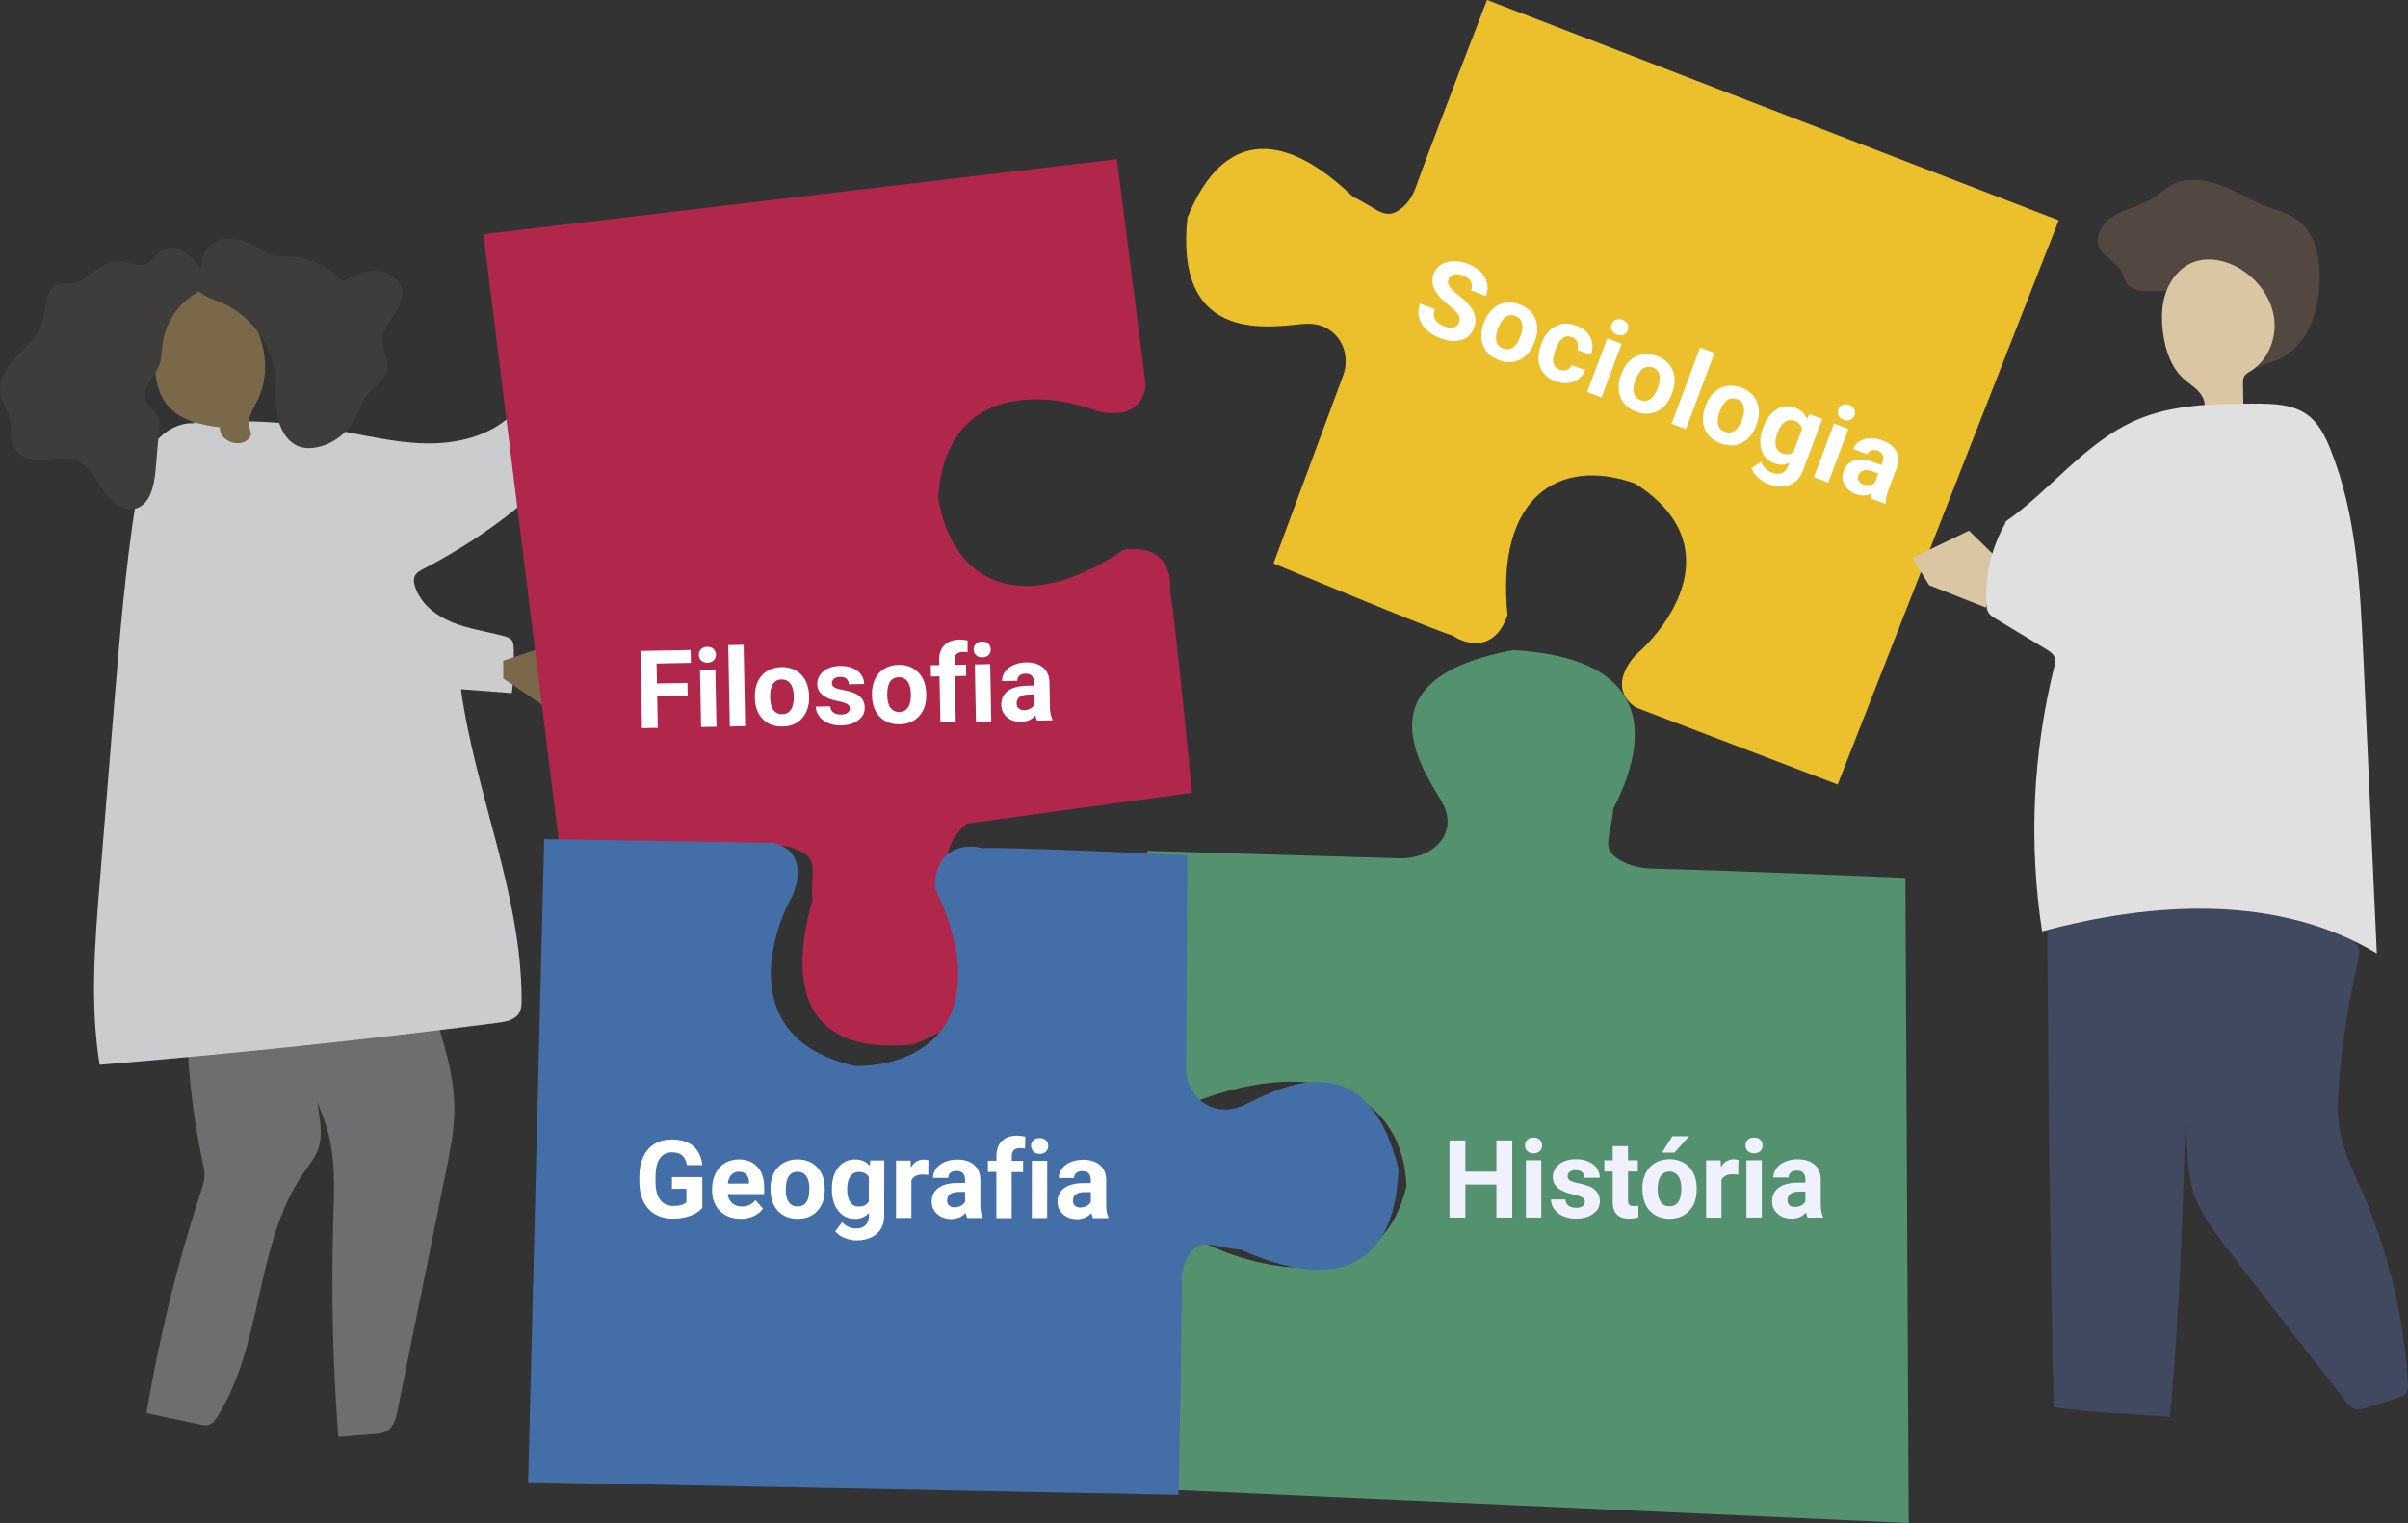<?xml version="1.0" encoding="UTF-8"?>
<svg id="Camada_2" data-name="Camada 2" xmlns="http://www.w3.org/2000/svg" viewBox="0 0 421.71 266.69">
  <rect x="0" y="0" width="421.71" height="266.69" fill="#333333" stroke="none"/>
  <defs>
    <style>
      .cls-1 {
        fill: #534741;
      }

      .cls-1, .cls-2, .cls-3, .cls-4, .cls-5, .cls-6, .cls-7, .cls-8, .cls-9, .cls-10, .cls-11, .cls-12, .cls-13, .cls-14 {
        stroke-width: 0px;
      }

      .cls-2 {
        fill: #7a6849;
      }

      .cls-3 {
        fill: #54926f;
      }

      .cls-4 {
        fill: #6d6e6f;
      }

      .cls-5 {
        fill: #3e3d3b;
      }

      .cls-6 {
        fill: #40495f;
      }

      .cls-7 {
        fill: #446ea8;
      }

      .cls-8 {
        fill: #cacccd;
      }

      .cls-9 {
        fill: #e0e0e1;
      }

      .cls-10 {
        fill: #dbc6a4;
      }

      .cls-11 {
        fill: #b0274b;
      }

      .cls-12 {
        fill: #fff;
      }

      .cls-13 {
        fill: #ecbf2d;
      }

      .cls-14 {
        fill: #f0f0ff;
      }
    </style>
  </defs>
  <g id="OBJECTS">
    <path class="cls-4" d="m32.71,177.64c.02,8.72.97,17.44,2.8,25.96.16.75.33,1.51.31,2.27-.02.91-.31,1.79-.6,2.65-4.16,12.71-7.36,25.74-9.57,38.93,3.11.66,6.21,1.31,9.32,1.97.57.12,1.18.24,1.72.03.59-.22.99-.78,1.33-1.31,8.19-12.9,6.53-30.38,15.26-42.92.92-1.32,1.96-2.6,2.48-4.13.67-1.97.39-4.12.1-6.17-.46-3.27-.91-6.54-1.37-9.82-.98,4.12,1.41,8.18,2.68,12.22,1.65,5.29,1.37,10.96,1.2,16.49-.38,12.61-.09,25.23.89,37.8,2.09-.16,4.18-.33,6.27-.49.76-.06,1.55-.13,2.2-.51,1.23-.72,1.62-2.27,1.9-3.67,2.84-14.02,5.68-28.03,8.52-42.05.68-3.35,1.36-6.73,1.42-10.16.11-6.33-1.92-12.49-3.92-18.5-14.25,2.77-28.93,3.34-43.36,1.7"/>
    <path class="cls-8" d="m35.99,74.64c-3.05-1.44-6.85.24-8.87,2.94s-2.68,6.16-3.21,9.49c-1.99,12.47-3.01,25.08-4.03,37.67-.81,10.01-1.62,20.02-2.43,30.03-.85,10.55-1.7,21.23,0,31.68,23.3-1.91,46.56-4.36,69.74-7.35,1.4-.18,2.98-.48,3.71-1.68.43-.71.46-1.59.45-2.42-.05-18.49-8.09-35.99-10.63-54.31,2.97.23,5.95.45,8.92.68.32-2.62.43-5.27.32-7.91-.02-.45-.05-.92-.3-1.29-.32-.47-.91-.66-1.45-.8-3.04-.81-6.2-1.23-9.11-2.44s-5.63-3.39-6.47-6.43c-.14-.49-.22-1.03-.04-1.51.26-.68.96-1.07,1.61-1.4,5.55-2.86,10.82-6.26,15.71-10.13.47-.37.95-.76,1.18-1.31.26-.61.18-1.3.1-1.96-.58-4.46-1.16-8.93-1.74-13.39-3.94,3.67-9.6,4.95-14.97,4.84s-10.64-1.45-15.94-2.38c-8.2-1.43-16.58-1.85-24.88-1.27"/>
    <path class="cls-2" d="m38.57,74.83c-3.33-.39-6.9-1.17-9.11-3.7-2.65-3.03-2.5-7.53-2.2-11.55.19-2.54.45-5.26,2.05-7.24,1.97-2.44,5.64-3.06,8.59-1.99s5.2,3.57,6.64,6.36c2.1,4.06,2.63,9.1.64,13.22-.79,1.64-1.99,3.38-1.46,5.12.09.29.23.58.23.88,0,.55-.42,1.02-.9,1.31-1.79,1.07-4.64-.27-4.55-2.36"/>
    <path class="cls-5" d="m35.05,46.9c-1.52-2.31-4.47-4.61-6.76-3.06-.9.62-1.42,1.72-2.39,2.23-1.71.91-3.76-.45-5.69-.33-2.81.18-4.64,3.4-7.43,3.81-.93.14-1.92-.05-2.8.3-2.23.9-1.88,4.09-2.53,6.42C6.14,61-.47,63.61.03,68.49c.19,1.82,1.4,3.38,1.75,5.18.32,1.63-.08,3.45.76,4.87,1,1.69,3.28,2.06,5.23,1.93s4.01-.54,5.8.24c2.11.92,3.22,3.19,4.49,5.11s3.34,3.81,5.58,3.27c2.63-.64,3.37-3.99,3.6-6.7.21-2.42.41-4.85.62-7.27.06-.7.12-1.43-.14-2.09-.44-1.13-1.71-1.76-2.16-2.89-.86-2.11,1.47-4.04,2.3-6.17.47-1.2.44-2.52.61-3.8.52-3.84,2.98-7.36,6.4-9.14,1.03.97,2.45,1.36,3.75,1.89,5.13,2.12,8.93,7.18,9.55,12.72.26,2.35,0,4.74.39,7.06s1.66,4.73,3.88,5.5c1.15.4,2.42.31,3.6,0,2.77-.75,5.18-2.76,6.41-5.37.5-1.07.82-2.24,1.48-3.22,1.29-1.91,3.86-3.15,3.98-5.45.08-1.41-.85-2.68-.96-4.09-.28-3.37,4.05-5.94,3.46-9.27-.36-2.04-2.55-3.32-4.61-3.35s-4,.88-5.86,1.78c-2.27-2.5-5.53-4.07-8.89-4.28-1.08-.07-2.19,0-3.24-.28-1.08-.28-2.03-.91-3.01-1.46-1.76-.98-3.78-1.72-5.76-1.36s-3.79,2.18-3.57,4.19"/>
    <polygon class="cls-2" points="88.13 115.69 95.84 113.12 98.78 114.4 101.35 115.69 101.35 121.2 96.58 124.5 88.13 118.81 88.13 115.69"/>
    <path class="cls-11" d="m84.66,41.01l110.94-13.14,5.03,39.43s0,6.66-8.5,4.68c-8.12-3.13-26.28-5.45-27.83,15.03,0,0,0,0,0,.01,2.32,15.07,14.69,21.25,32.47,9.27,0,0,0,0,0,0,6.75-1.12,8.41,3.56,8.15,6.85-.01.18-.01.36.02.54.85,4.37,3.81,35.13,3.81,35.13l-39.43,5.41s-6.18,4.64-1.93,10.82,13.53,19.33-7.34,27.83c0,0,0,0-.01,0-18.16,1.93-22.41-8.89-17.78-25.13-.39-5.8,1.93-8.12-5.03-9.66-6.96,1.16-38.65,5.03-38.65,5.03l-13.92-112.1Z"/>
    <path class="cls-13" d="m360.54,38.58l-38.71,98.79-35.27-13.46s-5.57-2.98-.11-9.22c6.26-5.39,16.35-19.57-.12-30.04-13.66-4.81-24.39,2.77-22.32,23.03-2.15,6.35-7.04,5.4-9.62,3.6-3.1-.83-31.36-12.62-31.36-12.62l12.19-32.9c1.01-2.72.3-5.89-1.98-7.69-1.21-.96-2.91-1.59-5.27-1.33-7.08.79-22.25,2.67-20.02-18.62,6.52-16.08,17.49-14.79,29.01-3.63,4.13,1.87,5.48,4.21,8.27,2.15,1.25-.92,2.13-2.24,2.66-3.7,3.07-8.56,12.53-32.95,12.53-32.95l100.11,38.58Z"/>
    <path class="cls-3" d="m334.28,266.69l-133.53-6.01-.36-39.75s.95-6.57,10.76-3.16c9.19,4.48,30.42,9.88,35.17-10.07-.61-15.27-14.41-23.48-37.22-14.7-8.42-.05-9.54-5.25-8.62-8.44-.45-3.38.44-35.56.44-35.56l44.14,1.3c3.66.11,7.04-1.65,8.11-4.53.57-1.53.53-3.44-.86-5.72-4.17-6.83-13.31-21.38,12.67-26.2,21.84,1.2,25.34,12.6,17.53,27.83-.3,4.75-2.43,6.88,1.27,8.99,1.65.94,3.6,1.4,5.55,1.44,11.44.23,44.36,1.62,44.36,1.62l.58,112.96Z"/>
    <path class="cls-7" d="m92.49,259.56l2.82-112.62,40.08.65s6.64.96,3.45,9.16c-4.3,7.65-9.22,25.45,11.01,29.94,15.38-.15,23.33-11.61,13.92-31.08-.16-7.11,5.07-7.94,8.3-7.08,3.4-.3,35.87,1.22,35.87,1.22l-.24,37.25c-.02,3.09,1.83,5.99,4.76,6.95,1.56.52,3.48.53,5.74-.59,6.78-3.36,21.23-10.73,26.72,11.33-.68,18.41-12.09,21.1-27.63,14.14-4.8-.37-6.99-2.22-9.03.86-.91,1.37-1.32,3.01-1.31,4.65.04,9.65-.56,37.42-.56,37.42l-113.89-2.21Z"/>
    <path class="cls-1" d="m396.77,63.7c3.13-.58,5.78-2.86,7.32-5.64,1.54-2.78,2.09-6.03,2.14-9.21.07-3.95-.88-8.37-4.16-10.57-1.43-.96-3.15-1.38-4.77-1.98-2.9-1.08-5.53-2.79-8.43-3.86s-6.31-1.43-8.96.15c-1.03.62-1.89,1.49-2.9,2.15-1.99,1.3-4.44,1.69-6.51,2.84s-3.82,3.65-2.84,5.81c.78,1.7,2.9,2.42,3.81,4.05.41.74.55,1.64,1.07,2.31.91,1.17,2.62,1.26,4.11,1.24,5.9-.06,11.79-.12,17.69-.18.69,0,1.44,0,2,.42.94.7.84,2.12.64,3.27-.57,3.34-1.14,6.68-1.71,10.02"/>
    <path class="cls-10" d="m392.51,71.93c-2.2.3-4.43.35-6.65.15.59-1.09.1-2.49-.72-3.42s-1.91-1.57-2.82-2.42c-2.1-1.95-3.06-4.84-3.47-7.68-.35-2.42-.36-4.93.42-7.24s2.43-4.41,4.69-5.34c2.75-1.14,5.99-.39,8.52,1.19,3.02,1.89,5.32,5.05,5.79,8.58.47,3.53-1.09,7.36-4.12,9.24-.44.27-.93.53-1.16.99-.18.35-.17.76-.17,1.15.02,1.43.04,2.86.06,4.29"/>
    <polygon class="cls-10" points="349.73 97.7 344.83 92.93 334.91 97.7 337.85 102.47 347.76 106.38 349.73 97.7"/>
    <path class="cls-6" d="m358.55,162.09c.11,28.1.48,56.2,1.1,84.29,3.89.81,16.4,1.39,20.36,1.71,2.56-26.55,2.53-54.5,3.67-81.14-.47,10.34-1.84,21.41-.82,31.72.32,3.2.22,6.47,1.1,9.57,1.03,3.62,3.32,6.74,5.59,9.74,3.61,4.77,7.29,9.48,10.97,14.2,3.46,4.43,6.92,8.86,10.37,13.29.4.51.83,1.04,1.44,1.25.68.23,1.42.02,2.11-.2,1.82-.58,3.65-1.16,5.47-1.74.53-.17,1.08-.36,1.43-.79.41-.52.4-1.26.36-1.92-.71-11.5-3.44-22.87-8.04-33.43-1.5-3.45-3.21-6.87-3.88-10.58-.54-2.99-.37-6.07-.11-9.1.59-6.88,1.68-13.71,3.24-20.43.19-.82.39-1.69.14-2.5-.26-.84-.97-1.46-1.64-2.04-3.09-2.63-6.3-5.33-10.2-6.45-2.88-.83-5.94-.74-8.95-.65-8.57.28-17.15.56-25.72.83-1.67.05-3.4.12-4.92.83s-2.79,2.22-2.67,3.89"/>
    <path class="cls-9" d="m351.02,91.49c8.1-5.6,14.2-14.14,23.26-18,6.39-2.72,13.55-2.79,20.5-2.81,3.25-.01,6.76.06,9.37,2,1.96,1.46,3.09,3.76,3.99,6.03,4.58,11.45,5.19,24.03,5.75,36.35.79,17.3,1.57,34.59,2.36,51.89-17.24-10.4-39.18-9.09-58.62-3.86-2.36-15.35-1.63-31.17,2.11-46.25.13-.53.27-1.09.11-1.62-.21-.73-.92-1.19-1.57-1.58-2.92-1.76-5.83-3.52-8.75-5.28-.48-.29-.97-.59-1.27-1.06-.31-.49-.37-1.1-.4-1.69-.25-4.92.96-9.91,3.44-14.17"/>
    <g>
      <path class="cls-14" d="m264.84,213.21h-2.78v-5.79h-5.43v5.79h-2.78v-13.51h2.78v5.47h5.43v-5.47h2.78v13.51Z"/>
      <path class="cls-14" d="m267.07,200.57c0-.4.13-.73.4-.99.27-.26.63-.39,1.1-.39s.82.13,1.09.39c.27.26.41.59.41.99s-.14.74-.41,1c-.28.26-.64.39-1.09.39s-.81-.13-1.09-.39-.41-.59-.41-1Zm2.85,12.64h-2.69v-10.04h2.69v10.04Z"/>
      <path class="cls-14" d="m277.57,210.44c0-.33-.16-.59-.49-.77-.32-.19-.85-.36-1.56-.51-2.39-.5-3.58-1.52-3.58-3.04,0-.89.37-1.63,1.11-2.23.74-.6,1.71-.9,2.9-.9,1.27,0,2.29.3,3.06.9s1.15,1.38,1.15,2.34h-2.68c0-.38-.12-.7-.37-.95-.25-.25-.63-.38-1.16-.38-.45,0-.8.1-1.05.31s-.37.46-.37.78c0,.3.14.54.42.72.28.18.76.34,1.42.47.67.13,1.23.28,1.69.45,1.42.52,2.12,1.42,2.12,2.7,0,.92-.39,1.66-1.18,2.22-.79.57-1.8.85-3.04.85-.84,0-1.59-.15-2.24-.45-.65-.3-1.17-.71-1.54-1.23-.37-.52-.56-1.09-.56-1.69h2.54c.03.48.2.84.53,1.09.33.25.77.38,1.32.38.51,0,.9-.1,1.16-.29s.39-.45.39-.77Z"/>
      <path class="cls-14" d="m285.11,200.7v2.47h1.72v1.97h-1.72v5.01c0,.37.07.64.21.8.14.16.41.24.82.24.3,0,.56-.02.79-.06v2.03c-.53.16-1.07.24-1.62.24-1.88,0-2.84-.95-2.88-2.85v-5.41h-1.47v-1.97h1.47v-2.47h2.68Z"/>
      <path class="cls-14" d="m287.62,208.1c0-1,.19-1.88.58-2.66.38-.78.94-1.38,1.66-1.81.72-.43,1.56-.64,2.51-.64,1.35,0,2.46.41,3.32,1.24.86.83,1.33,1.95,1.43,3.38l.02.69c0,1.54-.43,2.78-1.29,3.71-.86.93-2.01,1.4-3.46,1.4s-2.6-.46-3.46-1.39-1.29-2.19-1.29-3.79v-.12Zm2.68.19c0,.95.18,1.68.54,2.19s.87.76,1.54.76,1.16-.25,1.52-.75.55-1.3.55-2.39c0-.94-.18-1.66-.55-2.17s-.88-.77-1.54-.77-1.16.26-1.52.77c-.36.51-.54,1.3-.54,2.37Zm2.59-9.33h2.92l-2.57,2.88h-2.18l1.83-2.88Z"/>
      <path class="cls-14" d="m304.42,205.69c-.36-.05-.69-.07-.96-.07-1.01,0-1.68.34-1.99,1.03v6.57h-2.68v-10.04h2.53l.07,1.2c.54-.92,1.28-1.38,2.24-1.38.3,0,.58.04.83.12l-.04,2.58Z"/>
      <path class="cls-14" d="m305.69,200.57c0-.4.13-.73.4-.99s.64-.39,1.1-.39.82.13,1.09.39c.27.26.41.59.41.99s-.14.74-.41,1-.64.39-1.09.39-.82-.13-1.09-.39c-.28-.26-.41-.59-.41-1Zm2.85,12.64h-2.69v-10.04h2.69v10.04Z"/>
      <path class="cls-14" d="m316.57,213.21c-.12-.24-.21-.54-.27-.9-.65.72-1.49,1.09-2.53,1.09-.98,0-1.8-.28-2.45-.85s-.97-1.29-.97-2.15c0-1.06.39-1.88,1.18-2.45s1.93-.86,3.42-.86h1.23v-.58c0-.46-.12-.83-.36-1.11-.24-.28-.61-.42-1.13-.42-.45,0-.81.11-1.06.32-.26.22-.39.51-.39.89h-2.68c0-.58.18-1.12.54-1.61.36-.49.87-.88,1.52-1.16.66-.28,1.39-.42,2.21-.42,1.24,0,2.22.31,2.95.93s1.09,1.5,1.09,2.62v4.35c0,.95.14,1.67.4,2.16v.16h-2.71Zm-2.22-1.86c.4,0,.76-.09,1.09-.26s.58-.41.74-.71v-1.73h-1c-1.34,0-2.06.46-2.14,1.39v.16c0,.33.11.61.34.83.24.22.56.32.96.32Z"/>
    </g>
    <g>
      <path class="cls-12" d="m255.52,56.45c.18-.49.15-.94-.09-1.33-.25-.39-.77-.91-1.56-1.54-.79-.63-1.4-1.19-1.82-1.67-1.14-1.31-1.47-2.63-.98-3.94.26-.68.68-1.22,1.26-1.61.59-.39,1.3-.6,2.13-.63.83-.03,1.7.12,2.6.46.9.34,1.65.8,2.23,1.4.58.59.96,1.26,1.13,2,.17.74.11,1.49-.18,2.25l-2.61-.98c.22-.58.2-1.1-.04-1.56-.24-.46-.7-.81-1.36-1.06-.64-.24-1.18-.29-1.64-.15-.45.14-.76.43-.93.87-.16.41-.08.83.23,1.27.31.43.82.92,1.54,1.47,1.31,1,2.19,1.96,2.62,2.88.43.91.46,1.86.09,2.85-.41,1.09-1.15,1.8-2.21,2.11s-2.29.21-3.69-.32c-.97-.36-1.79-.88-2.46-1.53-.67-.66-1.09-1.37-1.28-2.15-.19-.78-.13-1.57.18-2.39l2.61.98c-.52,1.4.05,2.41,1.72,3.03.62.23,1.15.29,1.59.17.44-.12.75-.41.92-.86Z"/>
      <path class="cls-12" d="m259.9,56.42c.35-.93.84-1.7,1.47-2.29.63-.59,1.36-.96,2.19-1.11.82-.15,1.68-.05,2.57.28,1.27.48,2.16,1.25,2.67,2.33.51,1.08.56,2.3.16,3.67l-.23.65c-.54,1.44-1.38,2.45-2.51,3.02-1.13.57-2.38.6-3.73.09-1.36-.51-2.27-1.35-2.75-2.52-.48-1.17-.44-2.5.12-4l.04-.11Zm2.44,1.12c-.34.89-.42,1.64-.27,2.24.16.6.55,1.02,1.18,1.25.61.23,1.17.17,1.69-.17.52-.34.97-1.02,1.35-2.05.33-.88.41-1.62.25-2.23-.16-.61-.55-1.03-1.17-1.26-.61-.23-1.18-.17-1.69.18s-.96,1.03-1.34,2.03Z"/>
      <path class="cls-12" d="m273.15,64.74c.46.17.89.19,1.27.04.39-.15.66-.43.83-.85l2.35.88c-.24.64-.64,1.15-1.18,1.55-.54.4-1.16.64-1.87.71-.71.07-1.42-.03-2.13-.3-1.34-.5-2.24-1.33-2.7-2.47-.46-1.15-.4-2.47.17-3.98l.06-.17c.54-1.45,1.36-2.46,2.46-3.03,1.09-.57,2.31-.61,3.66-.1,1.18.44,1.99,1.13,2.45,2.06.46.94.48,1.96.08,3.08l-2.35-.88c.17-.49.17-.95,0-1.36-.17-.41-.5-.71-.97-.89-.58-.22-1.11-.17-1.56.14-.46.31-.87.95-1.23,1.91l-.1.26c-.36.97-.48,1.72-.34,2.25.14.54.51.92,1.11,1.14Z"/>
      <path class="cls-12" d="m280.47,69.6l-2.52-.95,3.53-9.4,2.52.95-3.53,9.4Zm1.77-12.83c.14-.38.38-.64.73-.79.34-.15.73-.14,1.17.02.43.16.73.41.89.75.16.34.17.7.03,1.07-.14.38-.39.65-.74.79-.35.15-.74.14-1.16-.02-.42-.16-.72-.41-.88-.75-.17-.34-.18-.7-.03-1.08Z"/>
      <path class="cls-12" d="m283.95,65.45c.35-.93.84-1.7,1.47-2.29.63-.59,1.36-.97,2.19-1.11.82-.15,1.68-.05,2.57.28,1.27.48,2.16,1.25,2.67,2.33.51,1.08.56,2.3.16,3.67l-.23.65c-.54,1.44-1.38,2.45-2.51,3.02-1.13.57-2.38.6-3.73.09-1.36-.51-2.27-1.35-2.75-2.52-.48-1.17-.44-2.5.12-4l.04-.11Zm2.44,1.12c-.34.89-.42,1.64-.26,2.24.16.6.55,1.02,1.18,1.25.61.23,1.17.17,1.69-.17.52-.34.97-1.02,1.35-2.05.33-.88.41-1.62.25-2.23-.16-.61-.55-1.03-1.17-1.26-.61-.23-1.18-.17-1.69.18s-.96,1.03-1.34,2.03Z"/>
      <path class="cls-12" d="m295.25,75.15l-2.52-.95,5.01-13.34,2.52.95-5.01,13.34Z"/>
      <path class="cls-12" d="m298.72,70.99c.35-.93.84-1.7,1.47-2.29.63-.59,1.36-.96,2.19-1.11.82-.15,1.68-.05,2.57.28,1.27.47,2.16,1.25,2.67,2.33.51,1.08.56,2.3.16,3.67l-.23.65c-.54,1.44-1.38,2.45-2.51,3.02-1.13.57-2.38.6-3.73.09-1.36-.51-2.27-1.35-2.75-2.52-.48-1.17-.44-2.5.12-4l.04-.11Zm2.44,1.12c-.33.89-.42,1.64-.27,2.24.16.6.55,1.01,1.18,1.25.61.23,1.17.17,1.69-.17.52-.34.97-1.02,1.35-2.05.33-.88.41-1.62.25-2.23-.16-.61-.55-1.03-1.17-1.26-.61-.23-1.18-.17-1.69.18s-.96,1.03-1.34,2.03Z"/>
      <path class="cls-12" d="m308.8,74.79c.54-1.44,1.32-2.47,2.34-3.1s2.11-.72,3.27-.28c1.03.39,1.7,1.04,2.01,1.96l.44-.85,2.28.85-3.41,9.08c-.31.82-.76,1.47-1.37,1.93-.6.47-1.3.73-2.1.8-.8.06-1.65-.07-2.56-.42-.69-.26-1.31-.65-1.86-1.17-.55-.52-.91-1.06-1.09-1.62l1.69-1.11c.36.94.99,1.57,1.88,1.91.67.25,1.25.27,1.75.05s.88-.65,1.12-1.31l.19-.5c-.82.44-1.71.48-2.65.12-1.13-.42-1.88-1.21-2.24-2.35-.37-1.14-.27-2.45.27-3.91l.04-.1Zm2.44,1.13c-.32.85-.4,1.59-.24,2.2.16.61.54,1.03,1.13,1.25.76.29,1.42.21,1.96-.25l1.49-3.96c-.12-.7-.55-1.19-1.3-1.47-.6-.23-1.17-.16-1.7.21-.53.36-.98,1.04-1.35,2.01Z"/>
      <path class="cls-12" d="m320.18,84.51l-2.52-.95,3.53-9.4,2.52.95-3.53,9.4Zm1.77-12.83c.14-.38.38-.64.73-.79s.73-.14,1.17.02c.43.16.72.41.89.75.16.34.17.7.03,1.07-.14.38-.39.65-.74.79-.35.15-.74.14-1.16-.02-.42-.16-.72-.41-.88-.75-.17-.34-.18-.7-.03-1.08Z"/>
      <path class="cls-12" d="m327.69,87.33c-.03-.27-.01-.58.06-.94-.86.45-1.78.49-2.75.12-.92-.35-1.58-.9-1.99-1.66-.41-.76-.46-1.54-.15-2.36.37-1,1.03-1.62,1.97-1.88s2.11-.12,3.5.39l1.16.43.2-.54c.16-.43.18-.82.06-1.17-.12-.34-.43-.61-.91-.79-.42-.16-.79-.18-1.11-.07-.32.11-.54.35-.67.7l-2.51-.94c.2-.54.56-.98,1.07-1.32.51-.34,1.12-.52,1.83-.56s1.45.09,2.22.38c1.16.44,1.97,1.07,2.43,1.91.46.84.5,1.78.1,2.84l-1.53,4.07c-.33.89-.46,1.62-.39,2.16l-.05.15-2.54-.95Zm-1.42-2.53c.37.14.74.18,1.12.14.37-.05.69-.18.94-.4l.61-1.62-.94-.35c-1.26-.47-2.09-.29-2.5.55l-.06.14c-.12.31-.11.61.04.9.14.29.41.5.79.64Z"/>
    </g>
    <g>
      <path class="cls-12" d="m120.43,121.83l-5.34.1.11,5.52-2.78.05-.26-13.51,8.79-.17.04,2.25-6.01.12.07,3.49,5.34-.1.04,2.24Z"/>
      <path class="cls-12" d="m122.38,114.68c0-.4.12-.74.38-1,.26-.27.63-.4,1.09-.41.46,0,.83.11,1.1.37.28.25.42.58.43.98,0,.41-.12.74-.39,1.01-.27.27-.63.4-1.08.41-.45,0-.82-.11-1.1-.37-.28-.25-.42-.59-.43-.99Zm3.09,12.58l-2.69.05-.19-10.04,2.69-.05.19,10.04Z"/>
      <path class="cls-12" d="m130.5,127.16l-2.69.05-.27-14.25,2.69-.05.27,14.25Z"/>
      <path class="cls-12" d="m132.19,122.01c-.02-1,.16-1.89.52-2.67.37-.79.91-1.4,1.62-1.84.71-.44,1.54-.67,2.5-.69,1.35-.03,2.47.37,3.34,1.18.87.81,1.37,1.93,1.5,3.35l.03.69c.03,1.54-.38,2.78-1.22,3.73-.84.95-1.99,1.44-3.43,1.46-1.45.03-2.61-.41-3.49-1.32-.88-.91-1.34-2.16-1.37-3.76v-.12Zm2.68.14c.02.95.21,1.68.58,2.18.37.5.89.74,1.55.73.65-.01,1.15-.27,1.51-.78.36-.51.52-1.31.5-2.4-.02-.94-.21-1.66-.59-2.16-.37-.51-.89-.75-1.55-.74-.66.01-1.16.28-1.51.8-.35.52-.51,1.31-.49,2.38Z"/>
      <path class="cls-12" d="m148.83,124.03c0-.33-.17-.58-.5-.77-.33-.18-.85-.34-1.57-.48-2.4-.46-3.61-1.45-3.64-2.97-.02-.89.34-1.64,1.07-2.25.73-.61,1.69-.93,2.88-.95,1.27-.02,2.3.26,3.07.84.78.59,1.17,1.36,1.19,2.32l-2.68.05c0-.38-.14-.7-.39-.94-.25-.25-.64-.36-1.17-.35-.45,0-.8.12-1.04.33s-.36.47-.36.79c0,.3.15.53.44.71.28.18.76.33,1.43.44.67.12,1.24.26,1.7.42,1.43.49,2.15,1.38,2.18,2.66.02.92-.36,1.66-1.14,2.24-.77.58-1.78.88-3.03.91-.84.02-1.59-.12-2.25-.41-.66-.29-1.18-.69-1.56-1.2-.38-.52-.58-1.08-.59-1.68l2.54-.05c.03.48.22.84.55,1.08.33.25.77.37,1.33.35.51-.01.9-.11,1.16-.31.26-.2.39-.46.38-.77Z"/>
      <path class="cls-12" d="m152.7,121.62c-.02-1,.16-1.89.52-2.67.37-.79.91-1.4,1.62-1.84.71-.44,1.54-.67,2.5-.69,1.35-.03,2.47.37,3.34,1.18.87.81,1.37,1.93,1.5,3.35l.03.69c.03,1.54-.38,2.78-1.22,3.73-.84.95-1.99,1.44-3.43,1.46-1.45.03-2.61-.41-3.49-1.32-.88-.91-1.34-2.16-1.37-3.76v-.12Zm2.68.14c.02.95.21,1.68.58,2.18.37.5.89.74,1.55.73.65-.01,1.15-.27,1.51-.78.36-.51.52-1.31.5-2.4-.02-.94-.21-1.66-.59-2.16-.37-.51-.89-.75-1.55-.74-.66.01-1.16.28-1.51.8-.35.52-.51,1.31-.49,2.38Z"/>
      <path class="cls-12" d="m164.69,126.5l-.16-8.07-1.49.03-.04-1.97,1.49-.03-.02-.85c-.02-1.12.28-2,.92-2.64.63-.63,1.53-.96,2.69-.98.37,0,.83.05,1.37.16v2.08c-.21-.05-.48-.07-.81-.07-1.01.02-1.5.5-1.48,1.45l.02.81,1.99-.04.04,1.97-1.99.04.16,8.07-2.69.05Z"/>
      <path class="cls-12" d="m170.51,113.75c0-.4.12-.74.38-1,.26-.26.63-.4,1.09-.41.46,0,.83.11,1.1.37.28.25.42.58.43.98,0,.41-.12.75-.39,1.01-.27.27-.63.4-1.08.41-.45,0-.82-.11-1.1-.37s-.42-.59-.43-.99Zm3.09,12.58l-2.69.05-.19-10.04,2.69-.05.19,10.04Z"/>
      <path class="cls-12" d="m181.62,126.17c-.13-.24-.22-.54-.29-.89-.64.74-1.47,1.11-2.51,1.13-.98.02-1.8-.25-2.46-.81-.66-.56-.99-1.27-1.01-2.13-.02-1.06.36-1.89,1.13-2.47.78-.58,1.91-.89,3.4-.93l1.23-.02v-.58c-.02-.46-.15-.83-.39-1.11-.24-.27-.62-.41-1.14-.4-.45,0-.8.12-1.05.35-.25.22-.38.52-.37.9l-2.68.05c-.01-.58.16-1.12.51-1.62.35-.5.85-.9,1.5-1.19.65-.29,1.38-.45,2.2-.46,1.24-.02,2.22.27,2.96.88.74.61,1.12,1.47,1.14,2.6l.08,4.35c.03.95.17,1.67.44,2.15v.16s-2.71.05-2.71.05Zm-2.25-1.82c.4,0,.76-.1,1.09-.29.33-.18.57-.42.73-.72l-.03-1.73-1,.02c-1.34.03-2.05.5-2.12,1.43v.16c0,.33.12.61.36.82.24.21.56.31.97.31Z"/>
    </g>
    <g>
      <path class="cls-12" d="m122.99,211.52c-.5.6-1.21,1.06-2.13,1.39-.92.33-1.93.49-3.04.49-1.17,0-2.19-.26-3.08-.77-.88-.51-1.56-1.25-2.04-2.22-.48-.97-.72-2.11-.73-3.42v-.92c0-1.35.23-2.52.69-3.5.46-.99,1.11-1.74,1.97-2.26.86-.52,1.86-.78,3.01-.78,1.6,0,2.85.39,3.76,1.15.9.77,1.44,1.88,1.6,3.34h-2.71c-.12-.78-.4-1.34-.82-1.7-.42-.36-1-.54-1.75-.54-.95,0-1.67.35-2.16,1.06-.5.71-.75,1.77-.76,3.17v.86c0,1.42.26,2.49.8,3.21.54.72,1.33,1.09,2.37,1.09,1.04,0,1.79-.22,2.24-.67v-2.33s-2.53,0-2.53,0v-2.05s5.32,0,5.32,0v5.39Z"/>
      <path class="cls-12" d="m129.68,213.42c-1.47,0-2.67-.45-3.59-1.36-.92-.9-1.38-2.11-1.38-3.61v-.26c0-1.01.2-1.91.59-2.7.39-.79.94-1.41,1.66-1.83.71-.43,1.53-.64,2.45-.64,1.37,0,2.45.44,3.24,1.3.79.87,1.18,2.1,1.18,3.68v1.09s-6.39,0-6.39,0c.08.66.35,1.18.78,1.58.44.4.99.6,1.66.6,1.03,0,1.84-.37,2.42-1.12l1.32,1.48c-.4.57-.95,1.01-1.63,1.33-.69.32-1.45.48-2.28.47Zm-.3-8.25c-.53,0-.96.18-1.29.54-.33.36-.54.88-.64,1.55h3.73s0-.21,0-.21c-.01-.6-.17-1.06-.48-1.38-.31-.33-.75-.49-1.32-.49Z"/>
      <path class="cls-12" d="m134.92,208.13c0-1,.19-1.88.58-2.66s.94-1.38,1.66-1.81c.72-.43,1.56-.64,2.51-.64,1.35,0,2.46.42,3.32,1.25.86.83,1.33,1.96,1.43,3.38l.02.69c0,1.54-.43,2.77-1.29,3.7-.86.93-2.02,1.39-3.46,1.39-1.45,0-2.6-.47-3.46-1.4-.86-.93-1.29-2.19-1.29-3.79v-.12Zm2.68.19c0,.95.18,1.68.54,2.19.36.51.87.76,1.54.76.65,0,1.16-.25,1.52-.75.37-.5.55-1.3.55-2.39,0-.93-.18-1.66-.54-2.17-.36-.51-.88-.77-1.54-.77-.66,0-1.16.25-1.52.76-.36.51-.54,1.3-.54,2.37Z"/>
      <path class="cls-12" d="m145.69,208.16c0-1.54.37-2.78,1.1-3.72.73-.94,1.72-1.41,2.96-1.41,1.1,0,1.96.38,2.57,1.13l.11-.95h2.43s-.01,9.71-.01,9.71c0,.88-.2,1.64-.6,2.29-.4.65-.96,1.14-1.69,1.48-.72.34-1.57.51-2.54.51-.74,0-1.45-.15-2.15-.44-.7-.29-1.23-.67-1.58-1.14l1.19-1.63c.67.75,1.48,1.12,2.43,1.13.71,0,1.26-.19,1.66-.57.4-.38.59-.92.6-1.62v-.54c-.62.7-1.43,1.05-2.44,1.05-1.21,0-2.18-.47-2.93-1.42-.74-.94-1.11-2.2-1.11-3.75v-.11Zm2.68.2c0,.91.18,1.62.54,2.14.36.52.86.78,1.5.78.82,0,1.4-.3,1.75-.92v-4.23c-.35-.61-.93-.92-1.73-.92-.64,0-1.15.26-1.52.79-.37.53-.55,1.31-.55,2.36Z"/>
      <path class="cls-12" d="m162.57,205.75c-.36-.05-.69-.08-.96-.08-1.01,0-1.68.34-2,1.03v6.57s-2.69,0-2.69,0v-10.04s2.54,0,2.54,0l.07,1.2c.54-.92,1.28-1.38,2.24-1.38.3,0,.57.04.83.12l-.04,2.58Z"/>
      <path class="cls-12" d="m169.39,213.28c-.12-.24-.21-.54-.27-.9-.65.72-1.5,1.08-2.54,1.08-.98,0-1.8-.29-2.44-.86-.65-.57-.97-1.29-.97-2.15,0-1.06.4-1.88,1.19-2.45.79-.57,1.93-.85,3.42-.86h1.23s0-.57,0-.57c0-.46-.12-.83-.36-1.11-.24-.28-.61-.42-1.13-.42-.45,0-.81.11-1.06.32-.26.22-.39.51-.39.89h-2.68c0-.58.18-1.12.54-1.62.36-.49.87-.88,1.52-1.16.66-.28,1.39-.42,2.21-.42,1.24,0,2.22.31,2.94.94.73.62,1.09,1.5,1.09,2.62v4.35c0,.95.13,1.67.39,2.16v.16h-2.71Zm-2.22-1.87c.4,0,.76-.09,1.1-.26.33-.18.58-.41.74-.71v-1.73s-1,0-1,0c-1.34,0-2.06.46-2.14,1.39v.16c0,.33.11.61.34.83.24.22.56.33.96.33Z"/>
      <path class="cls-12" d="m174.49,213.29v-8.07s-1.48,0-1.48,0v-1.97s1.5,0,1.5,0v-.85c0-1.13.33-2,.97-2.62.65-.62,1.55-.93,2.71-.93.37,0,.83.06,1.36.19l-.03,2.08c-.22-.06-.49-.08-.82-.08-1.01,0-1.51.47-1.51,1.42v.81s1.99,0,1.99,0v1.97s-2,0-2,0v8.07s-2.7,0-2.7,0Z"/>
      <path class="cls-12" d="m180.56,200.66c0-.4.13-.73.41-.99.27-.26.64-.39,1.1-.39.46,0,.82.13,1.1.39.27.26.41.59.41.99,0,.41-.14.74-.41,1s-.64.39-1.09.39c-.45,0-.81-.13-1.09-.39-.27-.26-.41-.59-.41-1Zm2.83,12.64h-2.69s.01-10.04.01-10.04h2.69s-.01,10.04-.01,10.04Z"/>
      <path class="cls-12" d="m191.42,213.31c-.12-.24-.21-.54-.27-.9-.65.72-1.5,1.08-2.54,1.08-.98,0-1.8-.29-2.44-.86s-.97-1.29-.97-2.15c0-1.06.4-1.88,1.19-2.45.79-.57,1.93-.85,3.42-.86h1.23s0-.57,0-.57c0-.46-.12-.83-.36-1.11-.24-.28-.61-.42-1.13-.42-.45,0-.81.11-1.06.32-.26.22-.39.51-.39.89h-2.68c0-.58.18-1.12.54-1.62.36-.49.87-.88,1.52-1.16.66-.28,1.39-.42,2.21-.42,1.24,0,2.22.31,2.94.94.73.62,1.09,1.5,1.09,2.62v4.35c0,.95.13,1.67.39,2.16v.16h-2.71Zm-2.22-1.87c.4,0,.76-.09,1.1-.26.33-.18.58-.41.74-.71v-1.73s-1,0-1,0c-1.34,0-2.06.46-2.14,1.39v.16c0,.33.11.61.34.83.24.22.56.33.96.33Z"/>
    </g>
  </g>
</svg>